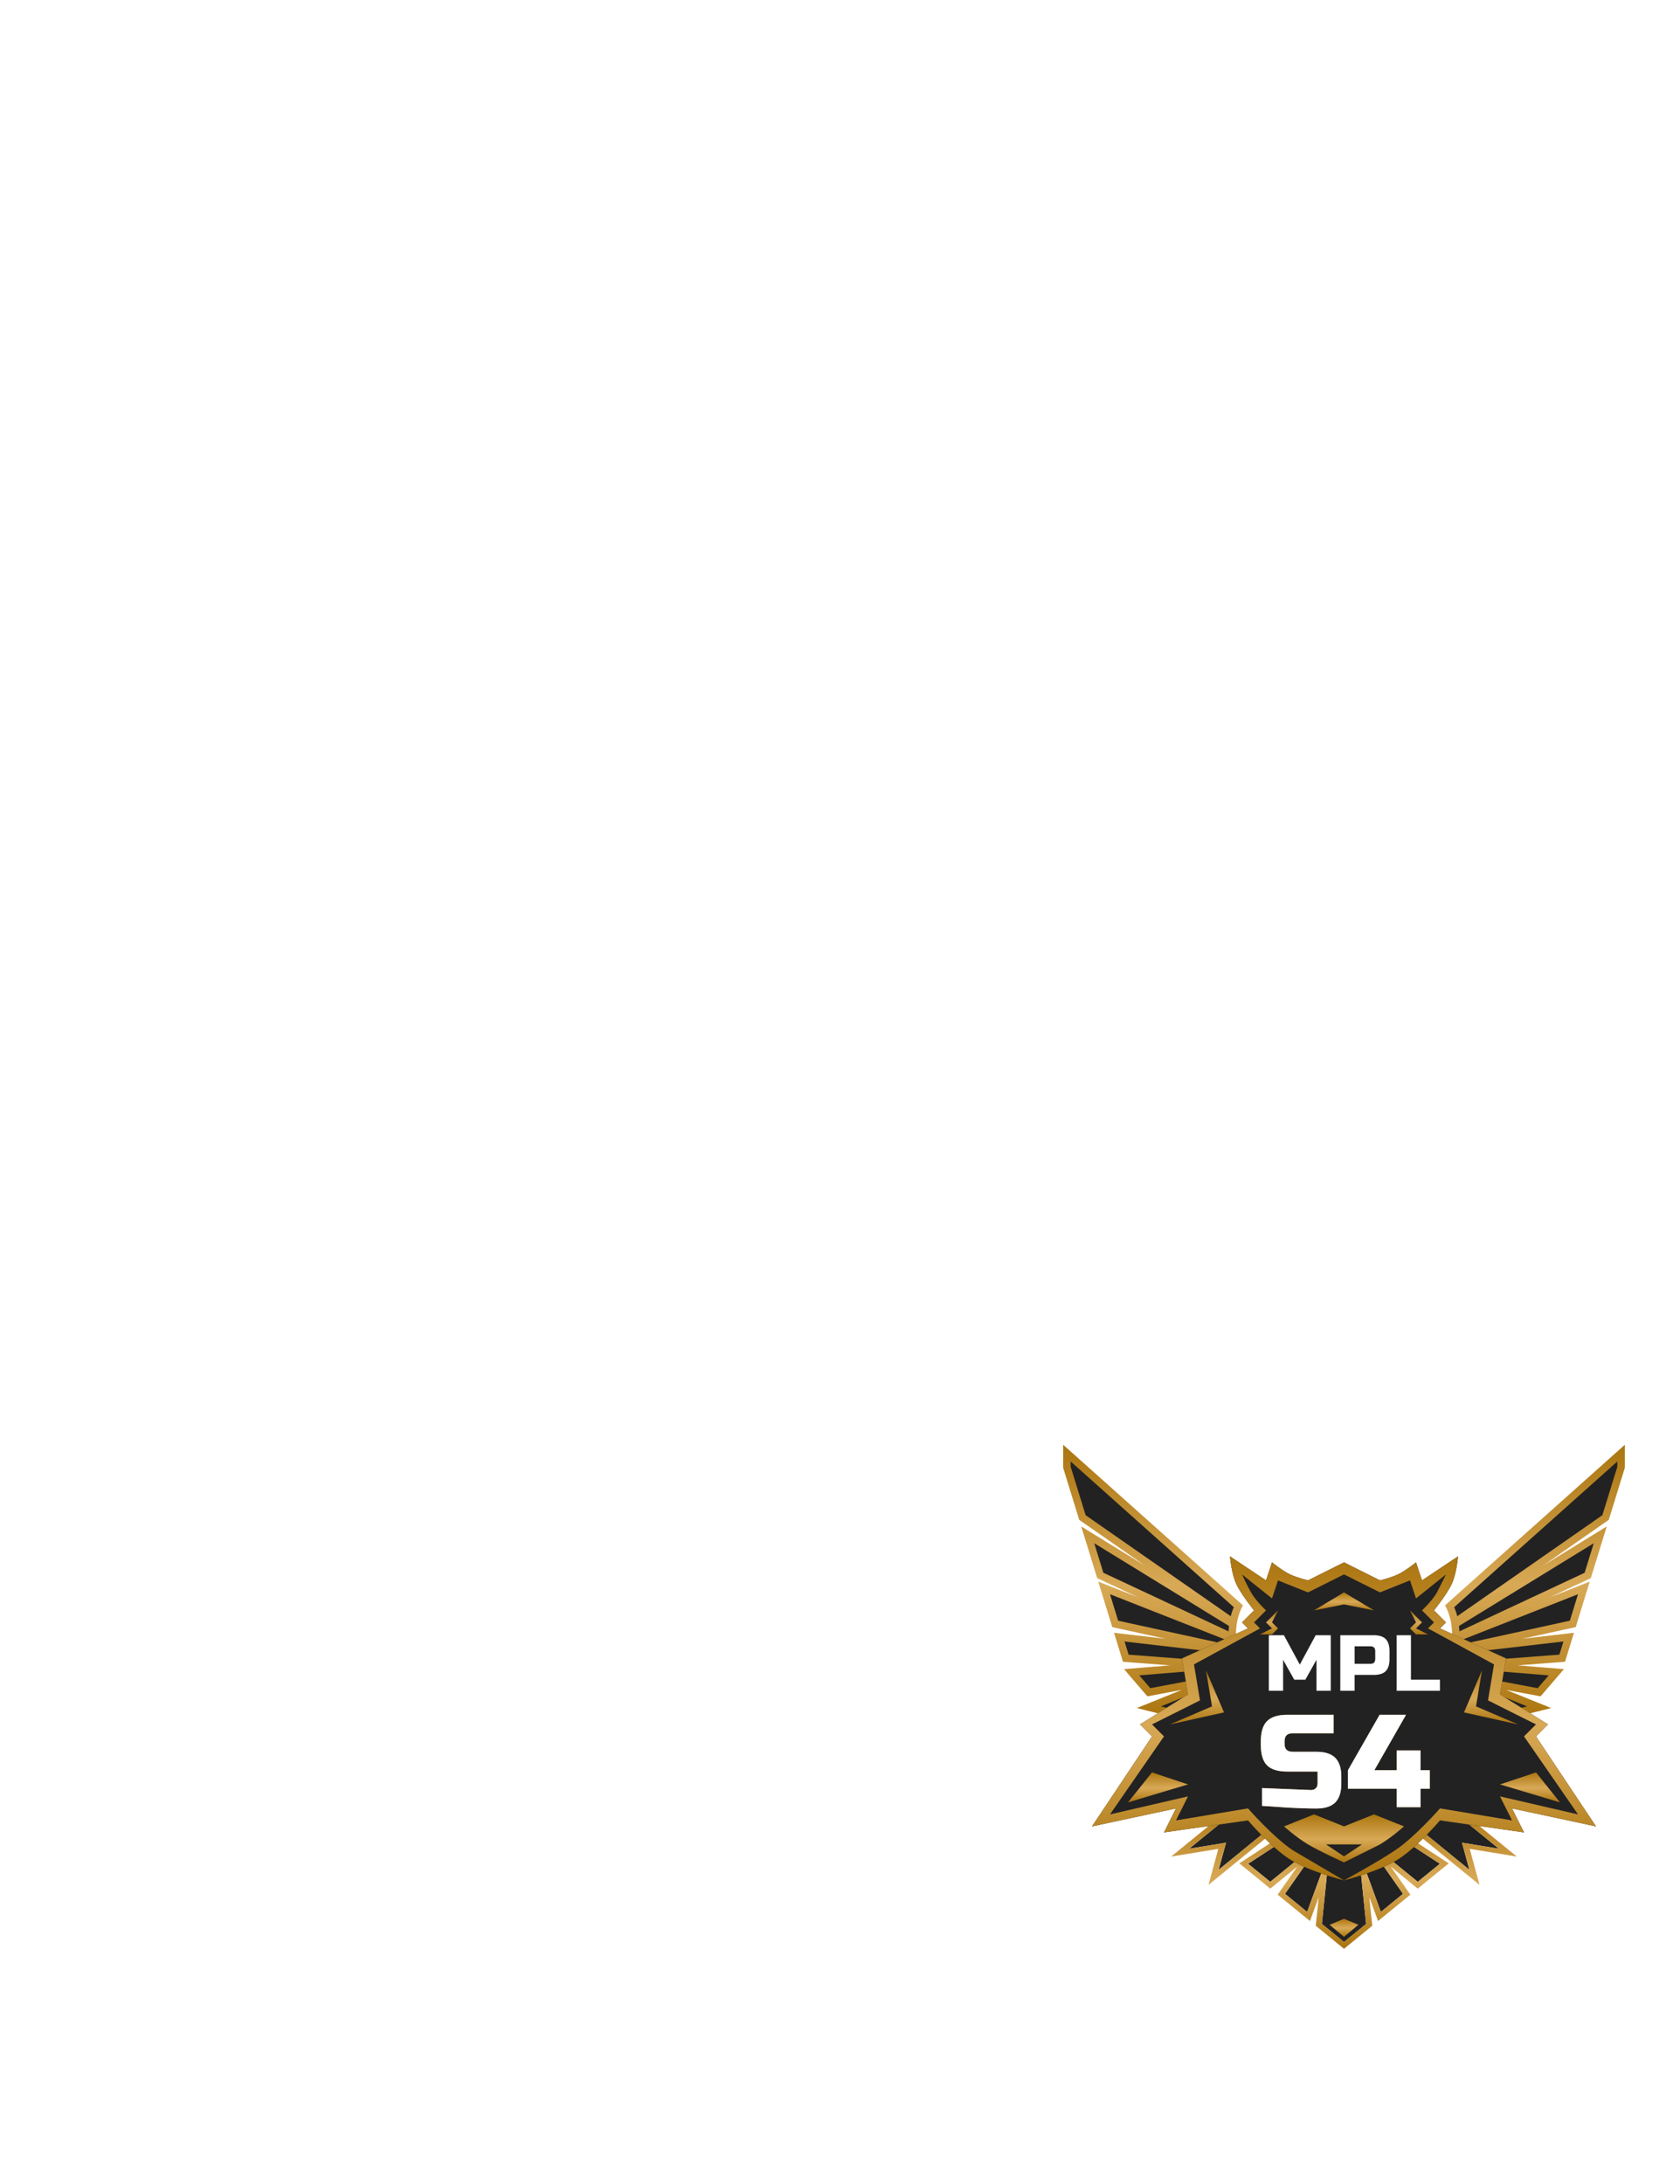 <svg xmlns="http://www.w3.org/2000/svg" width="100" height="130" fill="none" xmlns:v="https://vecta.io/nano"><g clip-path="url(#P)"><g fill-rule="evenodd"><path d="M73.71 95.609l-10.203-9.113v.841l.001.002.922 2.99 8.975 6.249c.059-.349.163-.675.306-.968zm-.32 1.06l-8.642-5.309.745 2.416 7.862 3.68a4.08 4.08 0 0 1 .036-.787zm-.032.852l-7.637-3.002.66 2.141 7.079 1.546c-.052-.22-.087-.449-.103-.685zm.111.719l-6.844-.791.387 1.254 5.485.415-5.137.421 1.024 1.19 4.112-.769-4.112 1.659 1.773.444h5.763v-1.441c-1.128-.036-2.118-1.027-2.452-2.381z" fill="#232222"/><path d="M63.286 86l10.697 9.555-.074.152c-.133.273-.231.579-.286.908l-.007.043-.006.044a3.85 3.85 0 0 0-.034.744l.002.031.002.031c.015.224.048.441.097.648l.004.016.004.016a3.63 3.63 0 0 0 .31.821l1.335.101-1.22.1.133.198.409-.076-.358.144c.435.562 1.022.905 1.635.924l.215.007v1.88H70.13l-2.463-.618 2.675-1.079-2.043.382-1.393-1.618 2.757-.226-2.82-.213-.532-1.725 3.076.356-3.18-.695-.835-2.707 2.369.931-2.433-1.139-.948-3.074 3.786 2.326-3.908-2.721-.945-3.066-.009-.032V86zm9.972 10.204c.048-.187.11-.367.183-.538l-9.711-8.674v.312l.89 2.886 8.639 6.014zm-.105.58l-8.019-4.926.542 1.759 7.454 3.489.022-.322zm-.003.894l-7.079-2.783.486 1.576 6.624 1.447-.03-.24zm.145.766l-6.357-.735.242.784 6.305.477c-.074-.168-.138-.344-.19-.526zm.327.805l-5.808.476.656.762 5.298-.991-.145-.247zm.247.397l-4.767 1.923 1.084.272H75.7v-1.014c-.726-.093-1.37-.537-1.831-1.181z" fill="url(#B)"/><path d="M86.29 95.609l10.203-9.113v.841l-.001.002-.922 2.99-8.975 6.249c-.059-.349-.163-.675-.306-.968zm.32 1.06l8.642-5.309-.745 2.416-7.862 3.68a4.08 4.08 0 0 0-.036-.787zm.032.852l7.637-3.002-.66 2.141-7.079 1.546c.052-.22.087-.449.103-.685zm-.111.719l6.844-.791-.387 1.254-5.485.415 5.137.421-1.024 1.19-4.112-.769 4.112 1.659-1.773.444h-5.763v-1.441c1.128-.036 2.118-1.027 2.452-2.381z" fill="#232222"/><path d="M96.714 86l-10.697 9.555.074.152c.133.273.231.579.286.908l.007.043.006.044a3.85 3.85 0 0 1 .034.744l-.002.031-.002.031c-.015.224-.048.441-.097.648l-.004.016-.004.016a3.63 3.63 0 0 1-.31.821l-1.335.101 1.22.1-.133.198-.409-.076.358.144c-.435.562-1.022.905-1.635.924l-.215.007v1.88h6.013l2.463-.618-2.675-1.079 2.043.382 1.393-1.618-2.757-.226 2.82-.213.532-1.725-3.076.356 3.18-.695.835-2.707-2.369.931 2.433-1.139.948-3.074-3.786 2.326 3.908-2.721.945-3.066.009-.032V86zm-9.972 10.204c-.048-.187-.11-.367-.183-.538l9.711-8.674v.312l-.89 2.886-8.639 6.014zm.105.58l8.019-4.926-.542 1.759-7.454 3.489-.022-.322zm.003.894l7.079-2.783-.486 1.576-6.624 1.447.03-.24zm-.145.766l6.357-.735-.242.784-6.305.477c.074-.168.138-.344.19-.526zm-.327.805l5.808.476-.656.762-5.298-.991.145-.247zm-.247.397l4.767 1.923-1.084.272H84.3v-1.014c.726-.093 1.37-.537 1.831-1.181z" fill="url(#C)"/><path d="M72.538 108.61l-1.756 1.433 2.195-.358-.439 1.612 3.072-2.507.878.716-2.195 1.433 1.317 1.074 2.195-1.791h.439l-1.756 2.507 1.317 1.075 1.317-3.582-.439 4.298L80 115.595l1.317-1.075-.439-4.298 1.317 3.582 1.317-1.075-1.756-2.507h.439l2.195 1.791 1.317-1.074-2.195-1.433.878-.716 3.073 2.507-.439-1.612 2.195.358-1.756-1.433v-.895H80h-7.462v.895z" fill="#232222"/><path d="M69.714 110.51l2.473-2.018v-1.063h15.626v1.063l2.473 2.018-2.803-.458.584 2.143-3.677-3-.352.287 2.195 1.433-1.843 1.503-1.613-1.316 1.173 1.675-1.922 1.569-.52-1.416.173 1.699L80 116l-1.68-1.371.174-1.699-.52 1.416-1.922-1.569 1.173-1.675-1.613 1.316-1.843-1.503 2.195-1.433-.352-.287-3.677 3 .584-2.143-2.803.458zm3.263-.825l-.439 1.612 3.072-2.507.878.716-2.195 1.433 1.317 1.074 2.195-1.791h.439l-1.756 2.507 1.317 1.075 1.317-3.582-.439 4.298L80 115.595l1.317-1.075-.439-4.298 1.317 3.582 1.317-1.075-1.756-2.507h.439l2.195 1.791 1.317-1.074-2.195-1.433.878-.716 3.073 2.507-.439-1.612 2.195.358-1.756-1.432v-.896H72.538v.896l-1.756 1.432 2.195-.358z" fill="url(#D)"/></g><path d="M79.143 114.571l.857.715.857-.715-.857-.357-.857.357z" fill="url(#E)"/><g fill-rule="evenodd"><path d="M80 93l-2.143 1.071s-.674-.167-1.071-.357c-.454-.217-1.071-.714-1.071-.714l-.357 1.071-2.143-1.428s.078.98.357 1.607 1.072 1.607 1.072 1.607l-.714.714.357.357-3.929 1.786.357 2.143-2.857 1.786.714.714L65 108.714l5-1.071-.714 1.428 5-.714s1.372 1.613 2.5 2.322c1.141.716 3.214 1.25 3.214 1.25h0s2.074-.534 3.214-1.25c1.128-.709 2.5-2.322 2.5-2.322l5 .714-.714-1.428 5 1.071-3.571-5.357.714-.714-2.857-1.786.357-2.143-3.929-1.786.357-.357-.714-.714s.793-.98 1.072-1.607.357-1.607.357-1.607l-2.143 1.429L84.286 93s-.618.497-1.071.714c-.398.19-1.071.357-1.071.357L80 93z" fill="#232222"/><path d="M77.857 94.786L80 93.714l2.143 1.071 1.786-.714.357 1.072 1.786-1.429-.536 1.071c-.294.514-.893 1.072-.893 1.072l.714.714-.357.357 3.929 2.143-.357 2.143 2.857 1.429-.714.714L93.929 108l-4.643-1.071.714 1.428-4.286-.714s-1.488 1.706-2.679 2.5c-1.09.727-3.036 1.786-3.036 1.786s2.074-.534 3.214-1.25c1.128-.709 2.5-2.322 2.5-2.322l5 .714-.714-1.428 5 1.071-3.571-5.357.714-.714-2.857-1.786.357-2.143-3.929-1.786.357-.357-.714-.714s.793-.98 1.072-1.607.357-1.607.357-1.607l-2.143 1.429L84.286 93s-.618.497-1.071.714c-.398.19-1.071.357-1.071.357L80 93l-2.143 1.071s-.674-.167-1.071-.357c-.454-.217-1.071-.714-1.071-.714l-.357 1.071-2.143-1.428s.078.98.357 1.607 1.072 1.607 1.072 1.607l-.714.714.357.357-3.929 1.786.357 2.143-2.857 1.786.714.714L65 108.714l5-1.071-.714 1.428 5-.714s1.372 1.613 2.5 2.322c1.141.716 3.214 1.25 3.214 1.25l-3.036-1.786c-1.19-.794-2.679-2.5-2.679-2.5l-4.286.714.714-1.428L66.071 108l3.214-4.643-.714-.714 2.857-1.429-.357-2.143L75 96.929l-.357-.357.714-.714s-.599-.558-.893-1.072c-.219-.383-.536-1.071-.536-1.071l1.786 1.429.357-1.072 1.786.714z" fill="url(#F)"/></g><path d="M67.143 107.286l1.428-1.786 2.143.714-3.571 1.072z" fill="url(#G)"/><path d="M72.143 101.571l-.357-2.142 1.072 2.5-3.214.714 2.5-1.072z" fill="url(#H)"/><path d="M75.715 96.929l-.357-.357.714-.714-.357.714.357.357-.357.357H75l.714-.357z" fill="url(#I)"/><g fill-rule="evenodd"><path d="M80 110.857l2.143-1.071c.697-.419 1.429-1.072 1.429-1.072L81.786 108l-1.786.714-1.786-.714-1.786.714s.731.653 1.429 1.072 2.132 1.066 2.143 1.071h0 0z" fill="url(#J)"/><path d="M80 94.786l1.786 1.071L80 95.5l-1.786.357L80 94.786h0 0 0 0z" fill="url(#K)"/></g><path d="M92.857 107.286l-1.428-1.786-2.143.714 3.571 1.072z" fill="url(#L)"/><path d="M87.857 101.571l.357-2.142-1.071 2.5 3.214.714-2.5-1.072z" fill="url(#M)"/><path d="M84.286 96.929l.357-.357-.714-.714.357.714-.357.357.357.357H85l-.714-.357z" fill="url(#N)"/><path fill-rule="evenodd" d="M80 109.786h1.071L80 110.5h0 0 0 0l-1.071-.714H80h0z" fill="#232222"/><g filter="url(#A)"><use href="#Q" fill="url(#O)"/></g><g fill="#fff"><use href="#Q"/><path d="M78.361 98.8l-.661 1.181h-.662l-.662-1.181v1.843h-.85v-3.308h.898l.945 1.748.945-1.748h.898v3.308h-.851V98.8zm1.419-1.465h1.984c.331 0 .57.076.718.227s.227.387.227.718v.472c0 .331-.076.572-.227.723s-.387.222-.718.222h-1.134v.945h-.85v-3.308zm2.079.945c0-.189-.094-.284-.283-.284h-.945v1.04h.945c.189 0 .283-.094.283-.284v-.472zm2.126 1.701h1.725v.662h-2.575v-3.308h.85v2.646z"/></g></g><defs><filter id="A" x="72.96" y="99.982" width="14.235" height="9.757" filterUnits="userSpaceOnUse" color-interpolation-filters="sRGB"><feFlood flood-opacity="0"/><feBlend in="SourceGraphic"/><feGaussianBlur stdDeviation="1.045"/></filter><linearGradient id="B" x1="69.714" y1="86" x2="69.714" y2="102.286" href="#R"><stop stop-color="#ab750f"/><stop offset=".516" stop-color="#d8a956"/><stop offset="1" stop-color="#ab750f"/></linearGradient><linearGradient id="C" x1="90.286" y1="86" x2="90.286" y2="102.286" href="#R"><stop stop-color="#ab750f"/><stop offset=".516" stop-color="#d8a956"/><stop offset="1" stop-color="#ab750f"/></linearGradient><linearGradient id="D" x1="80" y1="107.429" x2="80" y2="116" href="#R"><stop stop-color="#ab750f"/><stop offset=".516" stop-color="#d8a956"/><stop offset="1" stop-color="#ab750f"/></linearGradient><linearGradient id="E" x1="80" y1="114.214" x2="80" y2="115.286" href="#R"><stop stop-color="#ab750f"/><stop offset=".516" stop-color="#d8a956"/><stop offset="1" stop-color="#ab750f"/></linearGradient><linearGradient id="F" x1="80" y1="92.643" x2="80" y2="111.929" href="#R"><stop stop-color="#ab750f"/><stop offset=".516" stop-color="#d8a956"/><stop offset="1" stop-color="#ab750f"/></linearGradient><linearGradient id="G" x1="68.929" y1="105.5" x2="68.929" y2="107.286" href="#R"><stop stop-color="#ab750f"/><stop offset=".516" stop-color="#d8a956"/><stop offset="1" stop-color="#ab750f"/></linearGradient><linearGradient id="H" x1="71.25" y1="99.429" x2="71.25" y2="102.643" href="#R"><stop stop-color="#ab750f"/><stop offset=".516" stop-color="#d8a956"/><stop offset="1" stop-color="#ab750f"/></linearGradient><linearGradient id="I" x1="75.536" y1="95.857" x2="75.536" y2="97.286" href="#R"><stop stop-color="#ab750f"/><stop offset=".516" stop-color="#d8a956"/><stop offset="1" stop-color="#ab750f"/></linearGradient><linearGradient id="J" x1="80" y1="108" x2="80" y2="110.857" href="#R"><stop stop-color="#ab750f"/><stop offset=".516" stop-color="#d8a956"/><stop offset="1" stop-color="#ab750f"/></linearGradient><linearGradient id="K" x1="80" y1="94.786" x2="80" y2="95.857" href="#R"><stop stop-color="#ab750f"/><stop offset=".516" stop-color="#d8a956"/><stop offset="1" stop-color="#ab750f"/></linearGradient><linearGradient id="L" x1="91.072" y1="105.5" x2="91.072" y2="107.286" href="#R"><stop stop-color="#ab750f"/><stop offset=".516" stop-color="#d8a956"/><stop offset="1" stop-color="#ab750f"/></linearGradient><linearGradient id="M" x1="88.75" y1="99.429" x2="88.75" y2="102.643" href="#R"><stop stop-color="#ab750f"/><stop offset=".516" stop-color="#d8a956"/><stop offset="1" stop-color="#ab750f"/></linearGradient><linearGradient id="N" x1="84.464" y1="95.857" x2="84.464" y2="97.286" href="#R"><stop stop-color="#ab750f"/><stop offset=".516" stop-color="#d8a956"/><stop offset="1" stop-color="#ab750f"/></linearGradient><linearGradient id="O" x1="72.58" y1="104.429" x2="87.034" y2="104.429" href="#R"><stop stop-color="#ab750f"/><stop offset=".516" stop-color="#d8a956"/><stop offset="1" stop-color="#ab750f"/></linearGradient><clipPath id="P"><path fill="#fff" transform="translate(62 86)" d="M0 0h36v30H0z"/></clipPath><path id="Q" d="M75.12 106.432l2.915.118c.121 0 .215-.034.283-.102.073-.073.11-.17.11-.291v-.707H76.62c-.55 0-.951-.123-1.202-.369-.246-.252-.369-.652-.369-1.202v-.236c0-.55.123-.948.369-1.194.251-.252.652-.378 1.202-.378h2.758v1.1h-2.444c-.314 0-.471.158-.471.472v.157c0 .314.157.471.471.471h1.414c.513 0 .891.121 1.131.362s.362.618.362 1.131v.393c0 .513-.121.891-.362 1.132s-.618.361-1.131.361c-.267 0-.55-.005-.849-.016l-.723-.031-1.658-.11v-1.061zm8.022.039h-2.907v-1.1l1.886-3.3h1.571l-1.886 3.3h1.336v-1.178h1.414v1.178h.55v1.1h-.55v1.1h-1.414v-1.1z"/><linearGradient id="R" gradientUnits="userSpaceOnUse"/></defs></svg>